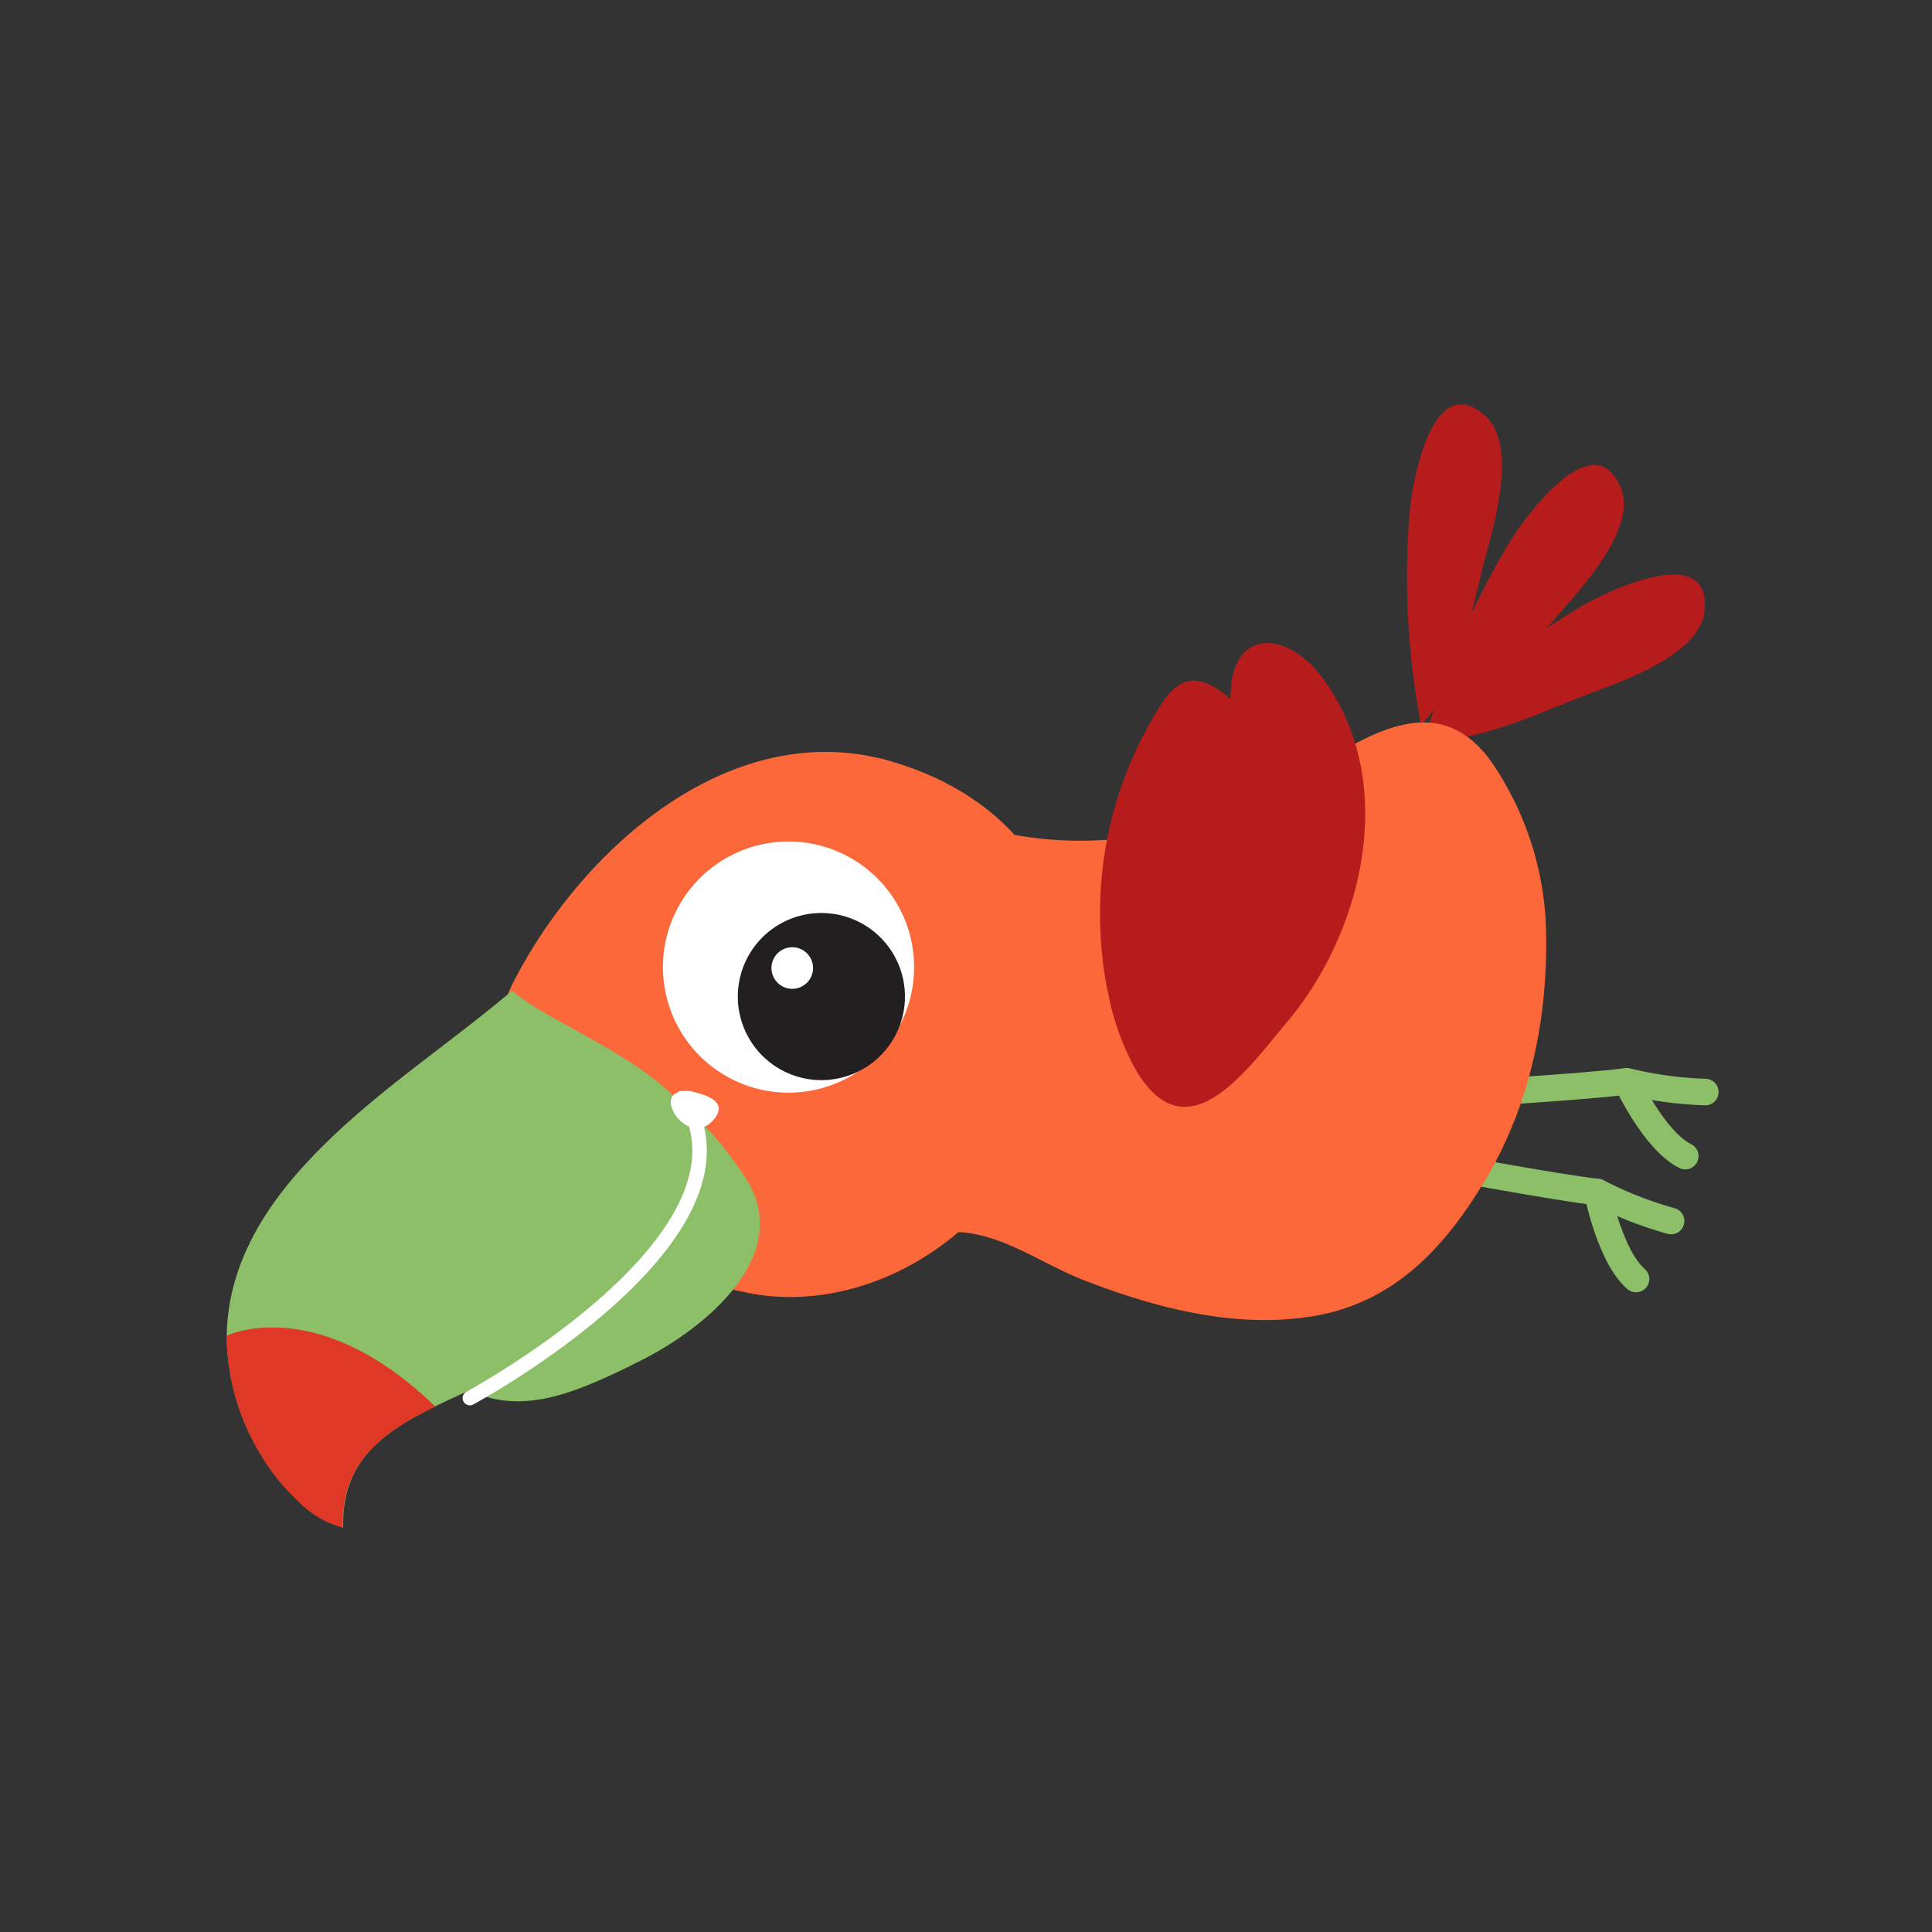 <svg id="Layer_1" data-name="Layer 1" xmlns="http://www.w3.org/2000/svg" width="7.06cm" height="7.06cm" viewBox="0 0 200 200"><rect x="0" y="0" width="200" height="200" fill="#333333" stroke="none"/><defs><style>.cls-1,.cls-8{fill:none;stroke-linecap:round;stroke-linejoin:round;}.cls-1{stroke:#8dbf68;stroke-width:2.75px;}.cls-2{fill:#b71c1c;}.cls-3{fill:#fc683a;}.cls-4{fill:#fff;}.cls-5{fill:#231f20;}.cls-6{fill:#8dbf68;}.cls-7{fill:#e03826;}.cls-8{stroke:#fff;stroke-width:1.5px;}</style></defs><title>parrot4-1</title><path class="cls-1" d="M149.63,113.36s14.53-.84,18.76-1.42c0,0,2.84,6.14,6.07,7.74"/><path class="cls-1" d="M168.4,111.94a40.26,40.26,0,0,0,8.13,1.11"/><path class="cls-1" d="M146.81,120.26s14.31,2.68,18.55,3.14c0,0,1.28,6.65,4,9"/><path class="cls-1" d="M165.37,123.4a40,40,0,0,0,7.62,3"/><path class="cls-2" d="M153.78,57.6c-1.4,5.16-2.67,13.52-6.68,17.44a82,82,0,0,1-1.2-21.72c.25-3.3,2.31-15.15,7.81-10.31,3.37,3,1.05,11,.07,14.59"/><path class="cls-2" d="M161.34,63.62c-3.55,4-8.41,10.9-13.75,12.63a82.13,82.13,0,0,1,8.61-20c1.7-2.84,8.82-12.53,11.59-5.74,1.69,4.15-4,10.28-6.45,13.09"/><path class="cls-2" d="M164.59,71.79c-5,1.85-12.55,5.66-18.08,4.67a82.2,82.2,0,0,1,17-13.58c2.83-1.7,13.69-6.91,12.94.38-.46,4.46-8.33,7.21-11.85,8.52"/><path class="cls-3" d="M82.38,95.19c-.39,1-.74,2.1-1,3.15-1.26,4.56-1.05,10.44-.37,15.11.82,5.63,1.32,11.12,4.09,16.23.77,1.43,12.29-2.29,14.44-2.12,4.52.37,8.44,3.31,12.55,4.92,7.14,2.79,15.31,5,23.19,3.87,8.85-1.22,14.33-7.12,18.72-14.62,4.68-8,6.43-17.45,6-26.63a32.26,32.26,0,0,0-5.63-16.26c-7.7-10.69-18.74,2.92-26.72,5.08-2.88.77-5.68,1.85-8.6,2.42a38.22,38.22,0,0,1-14.48,0c-4.77-1-9.51-3.77-14.51-2.77-4,.81-4.21,3.7-5.76,7.16-.64,1.44-1.28,2.94-1.85,4.46"/><path class="cls-2" d="M114.66,102.48a26.15,26.15,0,0,0,3,8.41c5.21,8.63,11.25.09,15.5-5C141,96.67,144.9,81.16,137,70.3c-3.81-5.25-9.72-5.31-9.61,2.05-4.67-4-6.39-1.11-8.85,3.43a39.52,39.52,0,0,0-4.49,15,41.7,41.7,0,0,0,.58,11.71"/><path class="cls-3" d="M62,126.93c4.59,3.81,9.66,5.76,15.48,6.92,6.78,1.35,13.94-.66,19.52-4.59,18.67-13.14,20.67-43-4.76-50.45-16.44-4.79-31.88,8.91-39,22.67-5.12,9.9.61,18.7,8.75,25.46"/><path class="cls-4" d="M85.93,112.38a13,13,0,1,1,8-16.47,13,13,0,0,1-8,16.47"/><path class="cls-5" d="M90.33,110a8.65,8.65,0,1,1,1.54-12.13A8.65,8.65,0,0,1,90.33,110"/><path class="cls-4" d="M81.92,102.36a2.15,2.15,0,1,1,.19-4.3,2.15,2.15,0,1,1-.19,4.3"/><path class="cls-6" d="M63.29,142.33c1.19-.54,2.27-1.1,3.19-1.56,6.55-3.3,16-11,10.55-19.06-1.78-2.63-5.46-7.7-8.48-7.78.48,0-7.1,10-7.37,10.78-1.86,5.2-1.35,9.79-6.58,13.52a19.64,19.64,0,0,1-4.24,2.24,11.63,11.63,0,0,1-2.91.73c-2.67.37.66,2.55,1.75,3,4.8,2,9.69.15,14.09-1.87"/><path class="cls-6" d="M31.25,120.91c-4.14,4.59-7.68,10.36-7.78,17.37A23.88,23.88,0,0,0,27,150.55a20.9,20.9,0,0,0,3.86,4.8,10,10,0,0,0,4.67,2.78C35.28,149.64,42,147,48.9,143.78a62.56,62.56,0,0,0,15.27-10.57c3.74-3.46,7.1-7.21,8.28-12.36,2-8.8-14.54-14-19.44-18.29-7.29,6.17-15.32,11.2-21.76,18.35"/><path class="cls-7" d="M43.87,146.2c-4.79,2.5-8.54,5.55-8.38,11.93a10,10,0,0,1-4.67-2.78,20.9,20.9,0,0,1-3.86-4.8,23.9,23.9,0,0,1-3.49-12.28s9.31-4.54,21.58,7.33Z"/><path class="cls-4" d="M70.22,113a3.3,3.3,0,0,1,1.73.08c1.56.38,3.51,1.16,1.77,3-2.44,2.52-5.83-2.36-3.5-3"/><path class="cls-8" d="M48.64,144.73s27.81-15,23.28-28.73"/></svg>